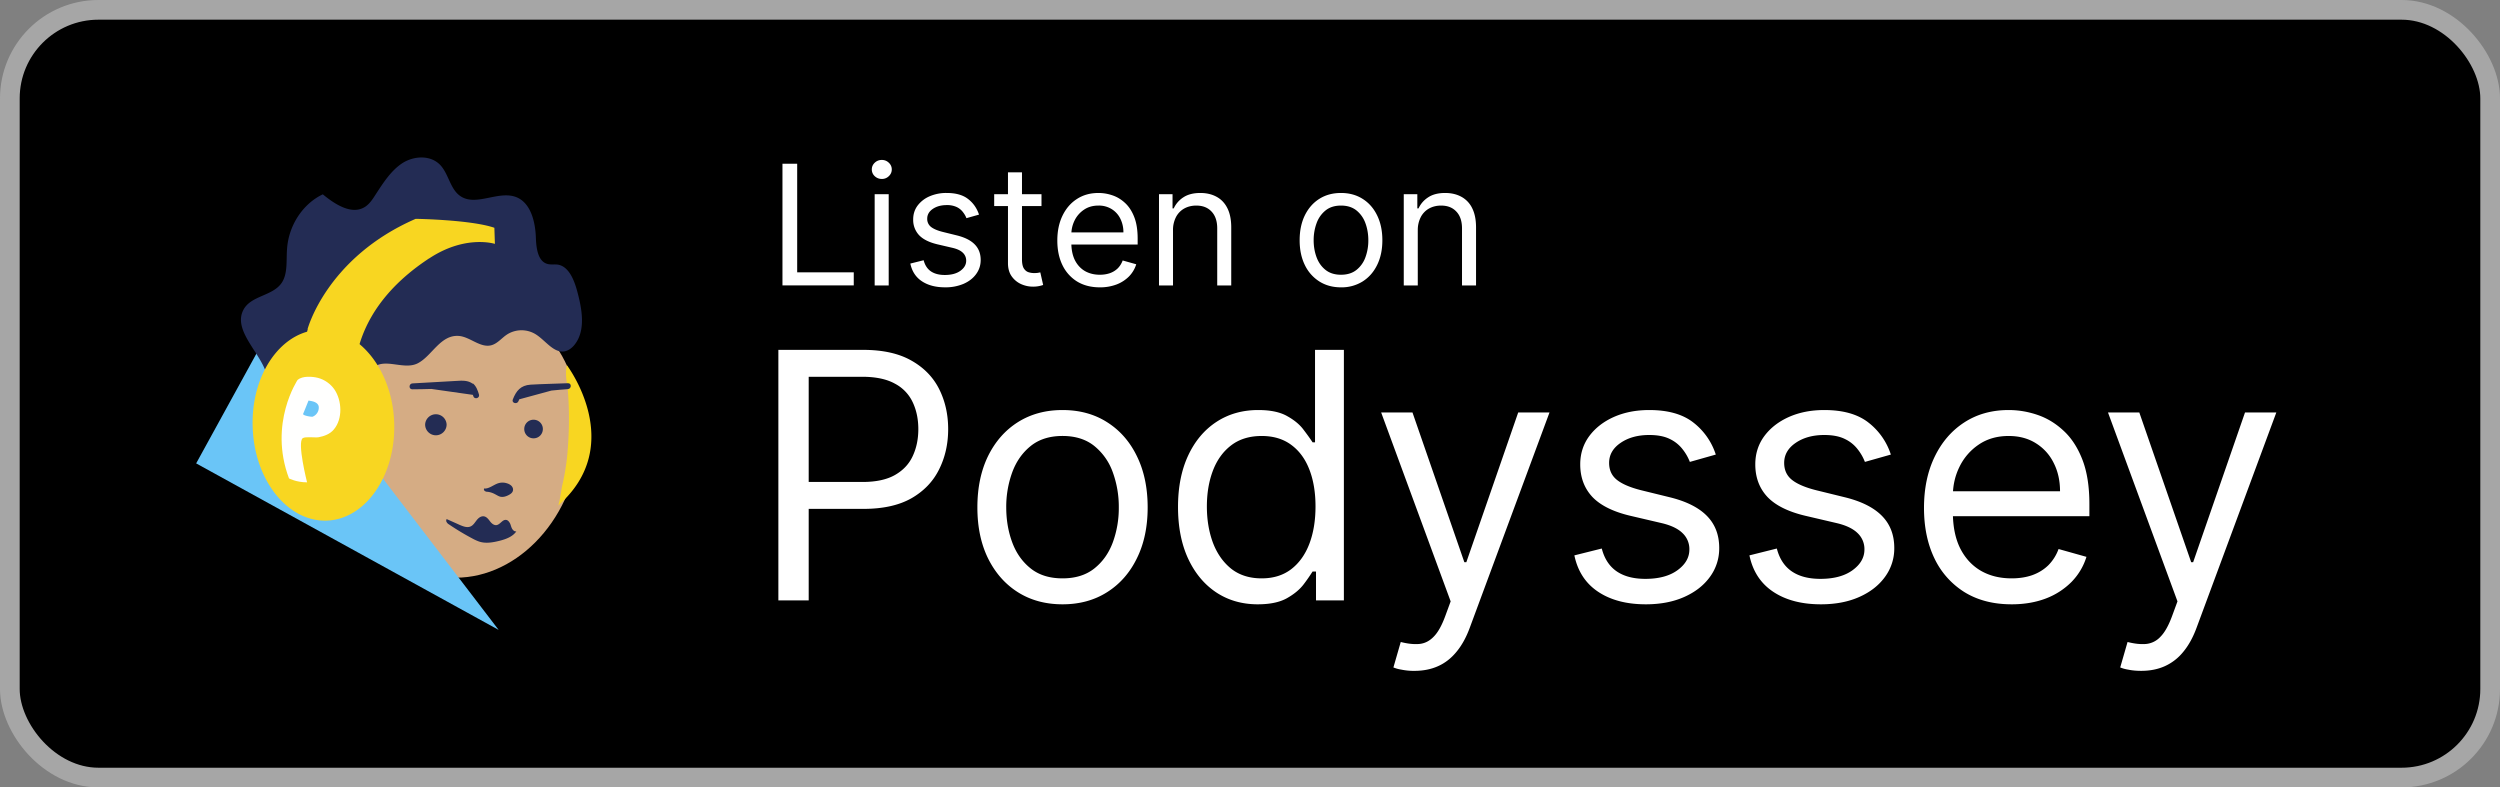 <svg xmlns="http://www.w3.org/2000/svg" width="127" height="40" fill="none" viewBox="0 0 127 40"><rect x="0" y="0" width="127" height="40" fill="#808080" stroke="none"/><defs><clipPath id="podyssey-dark__a"><path fill="#fff" d="M8 8h24v24H8z"/></clipPath></defs><rect width="126" height="39" x=".5" y=".5" fill="#000" rx="4.5"/><rect width="126" height="39" x=".5" y=".5" stroke="#A6A6A6" rx="4.5"/><g fill-rule="evenodd" clip-path="url(#podyssey-dark__a)" clip-rule="evenodd"><path fill="#D5AC84" d="M29.34 23.34c-.71 3.862-3.88 6.515-7.08 5.925-3.198-.591-5.216-4.199-4.507-8.061.709-3.862 3.88-6.516 7.08-5.925 3.198.59 5.216 4.198 4.507 8.06Z"/><path fill="#6AC5F7" d="M13.682 16.77 25.332 32 9.965 23.54l3.717-6.77Z"/><path fill="#232C54" d="M22.688 21.567c0 .3-.246.546-.546.546a.547.547 0 0 1-.545-.546.546.546 0 0 1 1.091 0Zm4.889.228a.47.47 0 0 1-.473.472.47.47 0 0 1-.472-.472.47.47 0 0 1 .472-.473.47.47 0 0 1 .473.473Zm-2.963 3.025c.246 0 .445-.181.673-.263a.728.728 0 0 1 .481 0 .53.53 0 0 1 .218.128c.055.063.091.145.073.227-.018.118-.127.19-.236.245-.127.064-.273.11-.418.073-.091-.027-.173-.082-.264-.128a1.013 1.013 0 0 0-.363-.118.238.238 0 0 1-.155-.045c-.045-.036-.054-.11-.018-.136m-1.899 1.572c.218.1.427.19.645.29.173.073.373.155.545.082.137-.054.218-.19.31-.309.09-.118.217-.227.372-.209.136.018.227.137.309.246.082.109.2.218.336.2.19-.028.3-.291.49-.264.092.01.155.1.2.182.037.082.055.181.1.263.046.082.128.155.219.137-.182.263-.51.39-.827.472-.355.091-.745.164-1.09.037-.1-.037-.2-.082-.3-.137a12.519 12.519 0 0 1-1.21-.727.296.296 0 0 1-.117-.118c-.028-.045-.028-.118.009-.154"/><path fill="#FFFFFE" d="M20.688 10.898c0 .182-.381.328-.863.328s-.863-.146-.863-.328c0-.181.381-.327.863-.327s.863.146.863.327Z"/><path fill="#232C54" d="M13.2 20.331c.073-.163.191-.29.282-.49.636-1.309-1.763-2.754-1.136-4.063.364-.772 1.49-.717 1.963-1.408.318-.473.227-1.136.273-1.727.081-1.19.8-2.29 1.817-2.771.627.518 1.481 1.063 2.145.636.227-.146.381-.382.527-.61.39-.599.79-1.235 1.381-1.617.59-.372 1.445-.418 1.936.127.39.437.481 1.136.927 1.5.827.672 2.053-.318 2.999.145.663.327.881 1.236.908 2.009.018.518.091 1.181.555 1.336.181.063.372.018.563.045.545.09.818.754.973 1.318.254.927.454 2.017-.119 2.744-.136.173-.318.31-.527.346-.554.081-.954-.555-1.445-.864a1.37 1.37 0 0 0-1.472.01c-.273.181-.482.463-.8.544-.545.137-1.054-.408-1.608-.472-.963-.1-1.39 1.018-2.127 1.39-.708.355-1.672-.3-2.262.228-.119.1-.191.245-.255.39-.445.954-.681 1.99-1.1 2.963-.19.445-.4.818-.726 1.172-.237.264-.319.864-.782.8-.236-.027-.518-.11-.754-.173a3.093 3.093 0 0 1-1.482-.9 3.089 3.089 0 0 1-.717-1.49 2.815 2.815 0 0 1-.028-.872c.01-.1.037-.182.073-.264l.018.018Z"/><path fill="#F8D621" d="M21.116 11.117c-4.526 1.972-5.49 5.598-5.49 5.598h.01l-.037.136c-1.654.473-2.853 2.49-2.762 4.87.09 2.682 1.781 4.79 3.762 4.727 1.981-.073 3.517-2.3 3.426-4.971-.054-1.69-.754-3.154-1.754-3.99v-.027c.6-1.954 2.036-3.335 3.435-4.271a.6.6 0 0 1 .1-.064c.037-.018.064-.045.1-.064 1.8-1.136 3.235-.672 3.235-.672l-.027-.818c-1.181-.409-3.98-.454-3.98-.454h-.018Z"/><path fill="#FFFFFE" d="M15.127 19.286s-1.5 2.218-.446 5.017c0 0 .373.2.918.2 0 0-.518-2.045-.218-2.245.136-.09.618-.018.8-.045.29-.055.59-.164.781-.4.455-.537.41-1.463.028-2.027-.2-.29-.5-.5-.836-.59-.282-.073-.79-.11-1.027.1v-.01Z"/><path fill="#6AC5F7" d="M15.672 20.35s-.264.663-.273.672c-.036.091.437.164.482.146a.496.496 0 0 0 .31-.518c-.046-.228-.328-.273-.519-.3Z"/><path fill="#F8D621" d="M28.785 18.532s3.108 4.071-.445 7.161c.082-.073.182-.872.218-1.018a11.64 11.64 0 0 0 .264-1.608c.09-1.045.109-2.045.036-3.08-.036-.528-.182-.955-.054-1.464l-.018.009Z"/><path fill="#232C54" d="M28.84 19.468c-.627.027-1.263.036-1.89.073-.5.036-.727.309-.9.754-.073.182.218.263.29.082.01-.027.028-.064.037-.091l1.636-.445c.282-.028.554-.055.836-.073.19-.018.2-.31 0-.3h-.009Zm-4.825.027c-.237-.181-.546-.163-.818-.145-.745.045-1.5.082-2.245.127-.19.01-.2.309 0 .3.318 0 .636-.01.963-.018l2.109.3s.018.045.018.063c.054.191.345.11.29-.081-.063-.21-.136-.419-.308-.564l-.01.018Z"/></g><path fill="#fff" d="M39.749 14.5V8.318h.748v5.518h2.874v.664h-3.622Zm4.684 0V9.864h.713V14.5h-.713Zm.362-5.41a.506.506 0 0 1-.359-.141.456.456 0 0 1-.148-.341c0-.133.05-.247.148-.341.1-.095.22-.142.36-.142.138 0 .257.047.356.142.1.094.15.208.15.341 0 .133-.05.246-.15.341a.496.496 0 0 1-.357.142Zm4.94 1.812-.64.181c-.04-.107-.1-.21-.179-.31a.865.865 0 0 0-.313-.254 1.14 1.14 0 0 0-.51-.1c-.284 0-.52.065-.71.196-.187.129-.28.293-.28.492a.51.51 0 0 0 .192.42c.13.102.33.188.604.256l.688.17c.415.1.724.254.927.461.203.206.305.47.305.794 0 .266-.077.503-.23.713-.15.209-.362.374-.633.495a2.33 2.33 0 0 1-.948.18c-.473 0-.864-.102-1.174-.307-.31-.205-.506-.505-.589-.9l.676-.169c.065.25.186.437.365.562.182.124.418.187.71.187.332 0 .595-.07.79-.211.198-.143.296-.314.296-.514a.54.54 0 0 0-.169-.404c-.112-.11-.285-.193-.519-.248l-.773-.18c-.424-.101-.736-.257-.935-.469a1.133 1.133 0 0 1-.296-.8c0-.261.073-.493.22-.694a1.5 1.5 0 0 1 .607-.474 2.13 2.13 0 0 1 .875-.172c.46 0 .82.1 1.081.302.264.201.45.467.561.797Zm3.173-1.038v.603h-2.403v-.603h2.403Zm-1.703-1.111h.712v4.419c0 .201.03.352.088.453.06.098.137.165.23.199a.92.92 0 0 0 .298.048c.079 0 .143-.004.194-.012l.12-.024.145.64a1.491 1.491 0 0 1-.531.085c-.201 0-.399-.044-.592-.13a1.177 1.177 0 0 1-.477-.396c-.125-.177-.187-.4-.187-.67V8.753Zm4.668 5.844c-.447 0-.832-.099-1.156-.296a1.99 1.99 0 0 1-.745-.833c-.174-.358-.26-.775-.26-1.25s.086-.893.26-1.256c.175-.364.418-.648.73-.85.314-.206.68-.309 1.099-.309.241 0 .48.04.715.121.236.08.45.211.643.392.193.18.347.417.462.713.115.296.172.66.172 1.092v.302h-3.574v-.616h2.85a1.52 1.52 0 0 0-.157-.7 1.183 1.183 0 0 0-.441-.486 1.234 1.234 0 0 0-.67-.178c-.284 0-.53.07-.737.212a1.39 1.39 0 0 0-.474.543c-.11.223-.166.463-.166.718v.41c0 .35.06.648.181.891.123.242.293.426.51.553.218.124.47.187.758.187.187 0 .356-.027.507-.079.153-.054.285-.135.396-.241.11-.109.196-.244.256-.405l.689.193a1.526 1.526 0 0 1-.366.616 1.78 1.78 0 0 1-.634.41 2.35 2.35 0 0 1-.848.146Zm3.716-2.886V14.5h-.712V9.864h.688v.724h.06a1.33 1.33 0 0 1 .495-.567c.222-.145.507-.218.858-.218.313 0 .588.065.823.193.236.127.42.32.55.58.13.258.196.584.196.978V14.5h-.712v-2.898c0-.364-.095-.648-.284-.85-.19-.206-.449-.309-.779-.309-.227 0-.43.05-.61.148a1.058 1.058 0 0 0-.42.432 1.43 1.43 0 0 0-.153.688Zm8.534 2.886c-.419 0-.786-.1-1.102-.3a2.018 2.018 0 0 1-.736-.835c-.175-.358-.263-.777-.263-1.256 0-.483.088-.905.263-1.265.177-.36.422-.64.736-.839.316-.2.683-.299 1.102-.299.418 0 .785.1 1.099.3.316.198.561.478.736.838.177.36.266.782.266 1.265 0 .479-.089.898-.266 1.256-.175.358-.42.636-.736.836a2.01 2.01 0 0 1-1.1.299Zm0-.64c.318 0 .58-.082.785-.245a1.44 1.44 0 0 0 .456-.643 2.47 2.47 0 0 0 .147-.863c0-.31-.049-.599-.147-.866a1.46 1.46 0 0 0-.456-.65c-.206-.164-.467-.247-.785-.247s-.58.083-.785.248a1.46 1.46 0 0 0-.456.649 2.487 2.487 0 0 0-.148.866c0 .31.05.598.148.863.099.266.25.48.456.643.205.163.467.245.785.245Zm3.9-2.246V14.5h-.712V9.864H72v.724h.06c.11-.235.274-.424.496-.567.221-.145.507-.218.857-.218.314 0 .589.065.824.193a1.3 1.3 0 0 1 .55.58c.13.258.196.584.196.978V14.5h-.713v-2.898c0-.364-.094-.648-.284-.85-.189-.206-.448-.309-.778-.309-.228 0-.43.05-.61.148a1.059 1.059 0 0 0-.42.432 1.43 1.43 0 0 0-.154.688ZM39.541 30.5V17.773h4.3c1 0 1.815.18 2.45.54.637.357 1.11.84 1.416 1.448.307.61.46 1.289.46 2.039 0 .75-.153 1.431-.46 2.044-.302.613-.77 1.102-1.404 1.467-.634.36-1.446.54-2.436.54h-3.083v-1.367h3.033c.683 0 1.232-.118 1.647-.354.414-.236.714-.555.9-.957.191-.406.287-.864.287-1.373 0-.51-.096-.966-.286-1.367a2.04 2.04 0 0 0-.908-.945c-.418-.232-.973-.348-1.665-.348h-2.71V30.5h-1.54Zm14.435.199c-.862 0-1.618-.205-2.268-.615-.647-.41-1.152-.984-1.517-1.722-.36-.737-.54-1.599-.54-2.585 0-.994.18-1.862.54-2.604.365-.741.87-1.317 1.517-1.727.65-.41 1.406-.616 2.268-.616.862 0 1.616.205 2.262.616.65.41 1.156.985 1.516 1.727.365.742.547 1.61.547 2.604 0 .986-.182 1.848-.547 2.585-.36.738-.865 1.312-1.516 1.722-.646.41-1.4.615-2.262.615Zm0-1.318c.655 0 1.193-.167 1.616-.503.422-.336.735-.777.938-1.324a5.063 5.063 0 0 0 .305-1.777 5.12 5.12 0 0 0-.305-1.784 3.006 3.006 0 0 0-.938-1.336c-.423-.34-.961-.51-1.616-.51-.655 0-1.193.17-1.616.51-.422.34-.735.785-.938 1.336a5.12 5.12 0 0 0-.305 1.784c0 .638.102 1.23.305 1.777.203.547.516.988.938 1.324.423.336.961.503 1.616.503Zm9.919 1.318c-.796 0-1.498-.201-2.107-.603-.61-.406-1.086-.978-1.43-1.715-.343-.742-.515-1.618-.515-2.629 0-1.002.172-1.872.515-2.61.344-.737.823-1.307 1.436-1.709.613-.402 1.322-.603 2.125-.603.622 0 1.113.104 1.473.311.365.203.642.435.833.696.195.257.346.468.454.634h.124v-4.698h1.466V30.5h-1.416v-1.467h-.174a9.38 9.38 0 0 1-.46.66c-.2.26-.483.494-.852.701-.368.203-.86.305-1.473.305Zm.198-1.318c.589 0 1.086-.153 1.492-.46.406-.31.715-.739.926-1.286.211-.55.317-1.187.317-1.908 0-.712-.104-1.336-.311-1.87-.207-.539-.514-.957-.92-1.256-.406-.302-.907-.453-1.504-.453-.621 0-1.139.16-1.553.478-.41.315-.72.744-.926 1.287-.203.538-.305 1.143-.305 1.814 0 .68.104 1.297.311 1.852.211.551.522.99.932 1.318.415.323.928.484 1.541.484Zm7.76 4.699a3.16 3.16 0 0 1-.664-.063 1.755 1.755 0 0 1-.404-.111l.373-1.293c.356.091.671.124.944.1.274-.026.516-.148.727-.367.216-.216.413-.566.59-1.05l.274-.746-3.53-9.596h1.591l2.635 7.607h.1l2.635-7.607h1.59l-4.051 10.938c-.182.493-.408.901-.678 1.224-.269.328-.582.57-.938.727-.352.158-.75.236-1.193.236Zm15.309-10.988-1.318.373a2.448 2.448 0 0 0-.366-.64 1.78 1.78 0 0 0-.647-.522c-.273-.137-.623-.205-1.05-.205-.584 0-1.07.135-1.46.404-.386.265-.578.603-.578 1.013 0 .364.132.652.398.864.265.211.679.387 1.242.528l1.417.348c.854.207 1.49.524 1.908.95.419.423.628.968.628 1.635a2.43 2.43 0 0 1-.472 1.467c-.311.43-.746.77-1.306 1.019-.559.249-1.21.373-1.95.373-.975 0-1.78-.211-2.418-.634-.638-.423-1.042-1.04-1.212-1.852l1.392-.348c.132.514.383.9.752 1.156.373.257.86.385 1.46.385.684 0 1.227-.145 1.628-.435.407-.294.61-.646.61-1.056a1.11 1.11 0 0 0-.348-.833c-.232-.228-.589-.398-1.07-.51l-1.59-.372c-.874-.208-1.517-.529-1.927-.964-.406-.439-.609-.988-.609-1.646 0-.54.151-1.015.454-1.43.306-.414.723-.74 1.249-.976.53-.236 1.131-.354 1.802-.354.945 0 1.686.207 2.225.622a3.35 3.35 0 0 1 1.156 1.64Zm8.893 0-1.318.373a2.448 2.448 0 0 0-.366-.64 1.778 1.778 0 0 0-.647-.522c-.273-.137-.623-.205-1.05-.205-.584 0-1.07.135-1.46.404-.385.265-.578.603-.578 1.013 0 .364.132.652.398.864.265.211.679.387 1.242.528l1.417.348c.854.207 1.49.524 1.908.95.419.423.628.968.628 1.635a2.43 2.43 0 0 1-.472 1.467c-.311.43-.746.77-1.306 1.019-.559.249-1.21.373-1.95.373-.974 0-1.78-.211-2.418-.634-.638-.423-1.042-1.04-1.212-1.852l1.392-.348c.132.514.383.9.752 1.156.373.257.86.385 1.46.385.684 0 1.227-.145 1.629-.435.406-.294.609-.646.609-1.056a1.11 1.11 0 0 0-.348-.833c-.233-.228-.589-.398-1.07-.51l-1.59-.372c-.874-.208-1.517-.529-1.927-.964-.406-.439-.609-.988-.609-1.646 0-.54.151-1.015.454-1.43.306-.414.723-.74 1.249-.976.53-.236 1.131-.354 1.802-.354.945 0 1.686.207 2.225.622a3.35 3.35 0 0 1 1.156 1.64Zm6.134 7.607c-.92 0-1.713-.203-2.38-.61a4.087 4.087 0 0 1-1.535-1.714c-.357-.738-.535-1.595-.535-2.573s.178-1.84.535-2.585c.36-.75.861-1.334 1.504-1.753.646-.422 1.4-.634 2.262-.634.497 0 .988.083 1.472.249.485.166.926.435 1.324.808.398.368.715.857.951 1.466.236.61.354 1.36.354 2.25v.621h-7.358v-1.267h5.867c0-.539-.108-1.02-.324-1.442a2.43 2.43 0 0 0-.907-1c-.389-.245-.849-.367-1.379-.367-.585 0-1.09.145-1.517.435a2.867 2.867 0 0 0-.975 1.118c-.228.46-.342.953-.342 1.48v.845c0 .72.124 1.332.373 1.833.252.497.602.876 1.05 1.137.447.257.967.385 1.56.385.385 0 .733-.053 1.044-.161.315-.112.586-.278.814-.497a2.26 2.26 0 0 0 .528-.833l1.417.398c-.149.48-.4.903-.752 1.267a3.67 3.67 0 0 1-1.305.846c-.518.198-1.1.298-1.746.298Zm6.587 3.38c-.248 0-.47-.02-.665-.062a1.773 1.773 0 0 1-.404-.111l.373-1.293c.356.091.671.124.945.1a1.14 1.14 0 0 0 .727-.367c.215-.216.412-.566.59-1.05l.274-.746-3.53-9.596h1.591l2.635 7.607h.099l2.635-7.607h1.591l-4.052 10.938c-.182.493-.408.901-.677 1.224a2.54 2.54 0 0 1-.939.727c-.352.158-.75.236-1.193.236Z"/></svg>